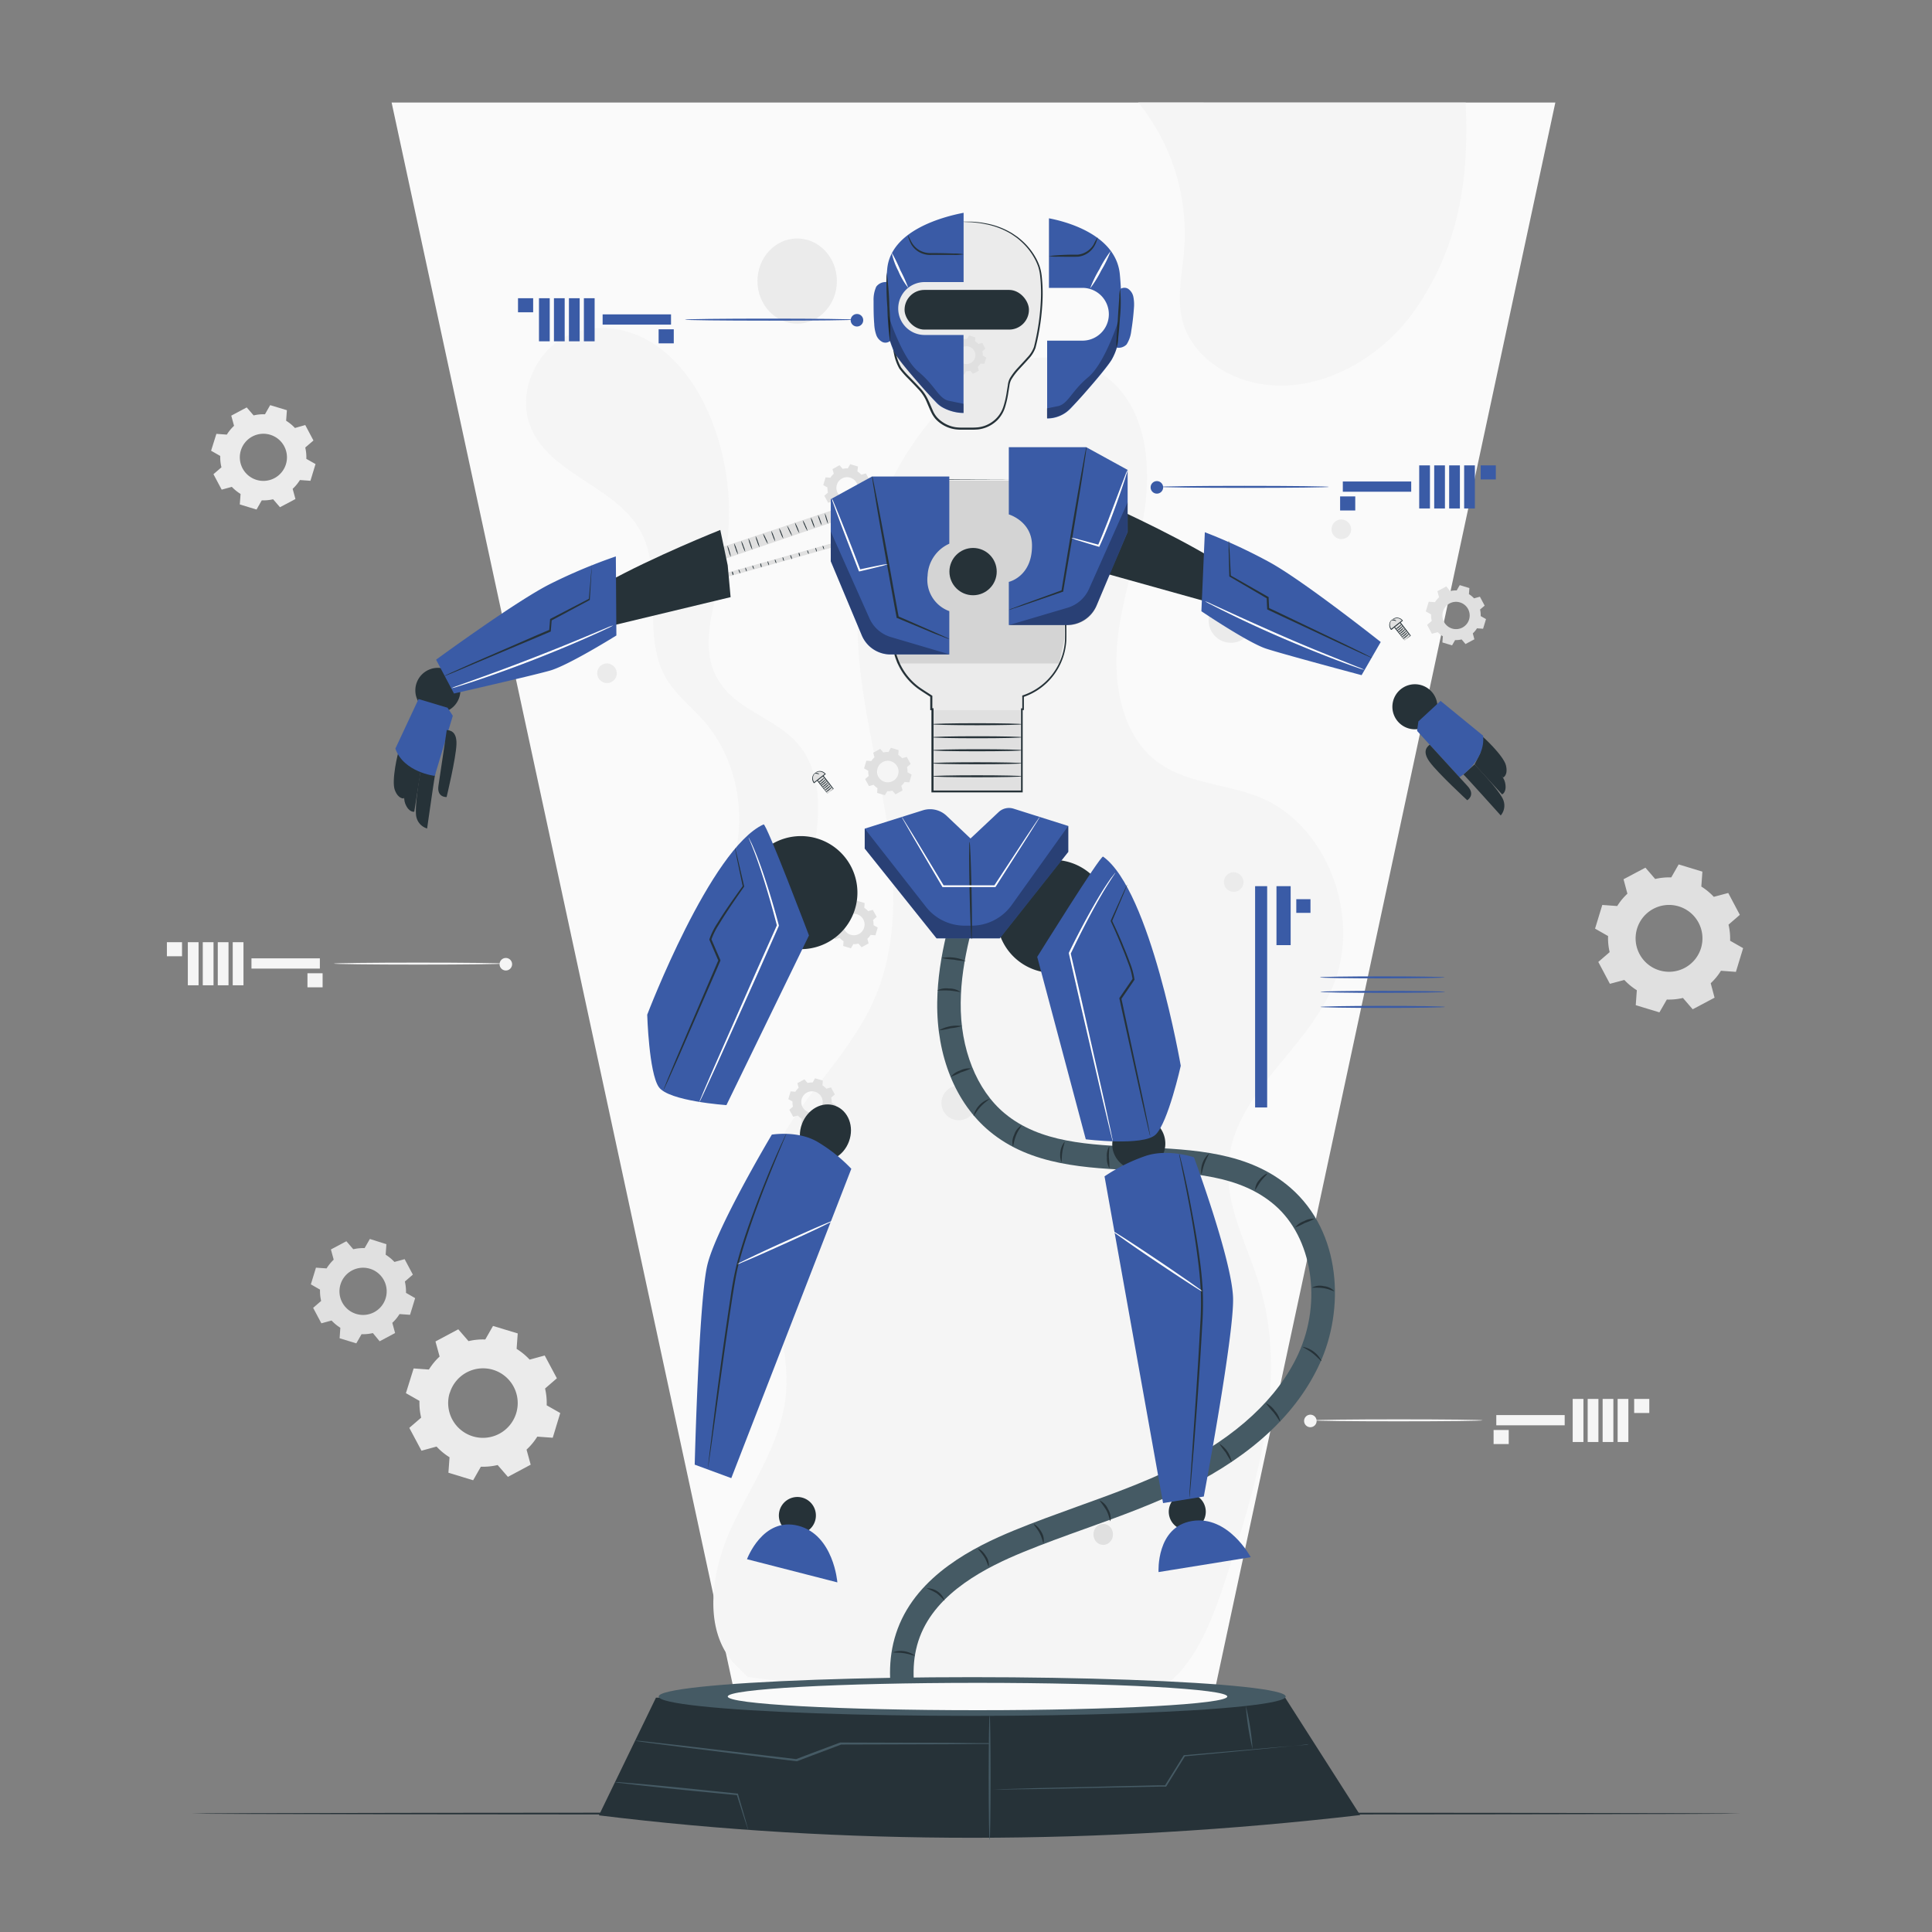 <svg xmlns="http://www.w3.org/2000/svg" viewBox="0 0 500 500"><rect x="0" y="0" width="500" height="500" fill="#808080" stroke="none"/><g id="freepik--background-complete--inject-26"><rect x="43.19" y="243.84" width="3.92" height="3.64" style="fill:#f5f5f5"></rect><rect x="79.57" y="251.88" width="3.92" height="3.64" style="fill:#f5f5f5"></rect><rect x="48.61" y="243.84" width="2.78" height="11.15" style="fill:#f5f5f5"></rect><rect x="52.48" y="243.84" width="2.78" height="11.15" style="fill:#f5f5f5"></rect><rect x="56.36" y="243.84" width="2.78" height="11.15" style="fill:#f5f5f5"></rect><rect x="60.23" y="243.84" width="2.78" height="11.15" style="fill:#f5f5f5"></rect><rect x="65.08" y="248.02" width="17.7" height="2.65" style="fill:#f5f5f5"></rect><path d="M130.07,249.38c0,.14-9.79.26-21.86.26s-21.85-.12-21.85-.26,9.78-.26,21.85-.26S130.07,249.24,130.07,249.38Z" style="fill:#f5f5f5"></path><path d="M132.53,249.54a1.62,1.62,0,1,1-1.62-1.62A1.62,1.62,0,0,1,132.53,249.54Z" style="fill:#f5f5f5"></path><rect x="422.92" y="362.05" width="3.92" height="3.64" transform="translate(849.76 727.73) rotate(180)" style="fill:#f5f5f5"></rect><rect x="386.53" y="370.08" width="3.92" height="3.64" transform="translate(776.99 743.8) rotate(180)" style="fill:#f5f5f5"></rect><rect x="418.64" y="362.05" width="2.78" height="11.15" transform="translate(840.06 735.24) rotate(180)" style="fill:#f5f5f5"></rect><rect x="414.77" y="362.05" width="2.78" height="11.15" transform="translate(832.31 735.24) rotate(180)" style="fill:#f5f5f5"></rect><rect x="410.89" y="362.05" width="2.78" height="11.15" transform="translate(824.56 735.24) rotate(180)" style="fill:#f5f5f5"></rect><rect x="407.02" y="362.05" width="2.78" height="11.15" transform="translate(816.81 735.24) rotate(180)" style="fill:#f5f5f5"></rect><rect x="387.25" y="366.23" width="17.7" height="2.65" transform="translate(792.19 735.1) rotate(180)" style="fill:#f5f5f5"></rect><path d="M340,367.58c0,.15,9.79.26,21.85.26s21.86-.11,21.86-.26-9.78-.26-21.86-.26S340,367.44,340,367.58Z" style="fill:#f5f5f5"></path><path d="M337.5,367.74a1.62,1.62,0,1,0,1.62-1.62A1.62,1.62,0,0,0,337.5,367.74Z" style="fill:#f5f5f5"></path><path d="M189.6,435.88,101.35,26.54H402.52l-87.8,409.34C314.71,438.24,213,445.31,189.6,435.88Z" style="fill:#fafafa"></path><path d="M189.8,430.3c-8-9.08-5.62-23.91-.45-35.08s12.73-21.59,14-34c1.75-16.94-8.74-33.35-6.8-50.27,2.36-20.54,21.58-33.71,29.76-52.46,6.67-15.32,5.45-33.2,2.53-49.82s-7.42-33.16-6.84-50.06a82.51,82.51,0,0,1,17.39-48c6.24-7.87,14.22-14.54,23.56-17.08s20.13-.34,26.73,7.18c7.23,8.24,8.17,20.84,6.42,32s-5.73,21.85-6.9,33.09,1.17,23.91,9.56,30.76c7.81,6.39,18.63,6.11,27.76,10,17,7.22,25.89,30.8,18.44,48.65-7,16.84-25.73,27.8-27.06,46.2-.8,11,5.09,21.12,8.2,31.65,7.22,24.5-.78,50.85-8.72,75.09-3.88,11.84-8.69,24.85-19.26,30.26-6.4,3.27-13.8,3.09-20.87,2.78q-42-1.87-83.75-7.17" style="fill:#f5f5f5"></path><path d="M178.2,272.53c-6.19-5.63-5.62-16.29-2.1-24.14S185.42,234,188.65,226c5.18-12.84,2.63-28.85-6.24-39.12-3.45-4-7.79-7.23-10.35-11.95-5.92-10.93-.35-25.83-6-36.92C159.56,125.3,141,122.81,136.81,109c-2.46-8.24,2.05-17.78,9.25-21.72S162.29,84.5,169.2,89s11.84,11.89,15,19.86a65.1,65.1,0,0,1,3,37.49c-2.12,9.71-6.36,20.39-1.7,29s15.6,10.31,21.51,17.8,5.26,18.31,3.4,27.79a138.16,138.16,0,0,1-15.17,41.23c-2,3.58-4.33,7.19-7.74,9.23s-8.2,2-10.77-1.14" style="fill:#f5f5f5"></path><path d="M280.66,65.78a2.54,2.54,0,1,1-2.54-2.71A2.63,2.63,0,0,1,280.66,65.78Z" style="fill:#ebebeb"></path><path d="M349.68,137.15a2.54,2.54,0,1,1-2.54-2.72A2.63,2.63,0,0,1,349.68,137.15Z" style="fill:#ebebeb"></path><path d="M159.63,174.41a2.54,2.54,0,1,1-2.54-2.72A2.64,2.64,0,0,1,159.63,174.41Z" style="fill:#ebebeb"></path><path d="M321.82,228.45a2.54,2.54,0,1,1-2.53-2.72A2.63,2.63,0,0,1,321.82,228.45Z" style="fill:#ebebeb"></path><ellipse cx="285.51" cy="397.1" rx="2.53" ry="2.72" style="fill:#e0e0e0"></ellipse><path d="M263.75,192.85a4.48,4.48,0,1,1-4.46-4.78A4.63,4.63,0,0,1,263.75,192.85Z" style="fill:#ebebeb"></path><path d="M252.6,285.75a4.48,4.48,0,1,1-4.47-4.79A4.63,4.63,0,0,1,252.6,285.75Z" style="fill:#ebebeb"></path><path d="M324.29,161a5.75,5.75,0,1,1-5.74-6.15A6,6,0,0,1,324.29,161Z" style="fill:#ebebeb"></path><ellipse cx="206.31" cy="72.74" rx="10.28" ry="11.02" style="fill:#ebebeb"></ellipse><path d="M294.58,26.54a53.7,53.7,0,0,1,11.88,37.92c-.48,6.28-2,12.73-.38,18.77,1.78,6.47,7.05,11.28,12.84,13.9,17,7.66,37.57-2.07,48.17-18.2s13.12-32.68,12.22-52.39Z" style="fill:#f5f5f5"></path><path d="M371.35,155.88a6.56,6.56,0,0,1,1.08-1.31L372,153l2.3-1.23,1,1.2a6.39,6.39,0,0,1,1.69-.17l.79-1.37,2.5.76-.12,1.57a6.61,6.61,0,0,1,1.32,1.09l1.52-.42,1.23,2.31-1.19,1a6.42,6.42,0,0,1,.16,1.7l1.38.78-.76,2.5-1.58-.11a6.23,6.23,0,0,1-1.08,1.31l.41,1.53-2.3,1.23-1-1.2a6.39,6.39,0,0,1-1.69.17l-.79,1.37-2.5-.76.12-1.58a6.56,6.56,0,0,1-1.32-1.08l-1.52.42-1.23-2.31,1.19-1a6.42,6.42,0,0,1-.16-1.7l-1.38-.78.77-2.5,1.57.11Zm2.1,2.37a3.53,3.53,0,1,0,4.4-2.34A3.51,3.51,0,0,0,373.45,158.25Z" style="fill:#e0e0e0"></path><path d="M111,354.44a16.43,16.43,0,0,1,2.77-3.37l-1.07-3.9,5.9-3.15,2.65,3.06a16.08,16.08,0,0,1,4.34-.42l2-3.51,6.4,1.94-.29,4a16.48,16.48,0,0,1,3.37,2.78l3.9-1.07,3.15,5.9-3.06,2.65a16.08,16.08,0,0,1,.42,4.34l3.51,2-1.94,6.4-4-.29a16.42,16.42,0,0,1-2.78,3.36l1.07,3.9-5.9,3.15-2.65-3.06a16.5,16.5,0,0,1-4.34.43l-2,3.51-6.4-1.95.29-4a16.37,16.37,0,0,1-3.36-2.77l-3.9,1.07-3.15-5.91,3.06-2.64a16.54,16.54,0,0,1-.43-4.34l-3.51-2,2-6.4,4,.29Zm5.37,6.07a9,9,0,1,0,11.26-6A9,9,0,0,0,116.4,360.51Z" style="fill:#ebebeb"></path><path d="M418.51,234.52a15.74,15.74,0,0,1,2.66-3.23l-1-3.74,5.66-3,2.53,2.93a16.06,16.06,0,0,1,4.16-.41l1.92-3.36,6.14,1.87-.28,3.86a16,16,0,0,1,3.23,2.66l3.74-1,3,5.66-2.93,2.54a15.6,15.6,0,0,1,.41,4.16l3.37,1.92-1.87,6.14-3.87-.29a15.38,15.38,0,0,1-2.65,3.23l1,3.74-5.66,3-2.53-2.93a15.67,15.67,0,0,1-4.17.41L429.46,262l-6.13-1.86.28-3.87a15.69,15.69,0,0,1-3.23-2.66l-3.74,1-3-5.66,2.94-2.54a15.56,15.56,0,0,1-.41-4.16l-3.37-1.92,1.87-6.13,3.86.28Zm5.16,5.81a8.65,8.65,0,1,0,10.79-5.76A8.65,8.65,0,0,0,423.67,240.33Z" style="fill:#e0e0e0"></path><path d="M84.49,328.31A11.43,11.43,0,0,1,86.36,326l-.72-2.64,4-2.13,1.79,2.07a11.48,11.48,0,0,1,2.93-.29l1.36-2.37L100,322l-.19,2.72a11.43,11.43,0,0,1,2.27,1.87l2.64-.72,2.13,4-2.07,1.79a11.48,11.48,0,0,1,.29,2.93l2.37,1.36-1.32,4.32-2.72-.19a11.15,11.15,0,0,1-1.87,2.27l.72,2.64-4,2.13L96.5,345a11.48,11.48,0,0,1-2.93.29l-1.36,2.37-4.32-1.32.19-2.72a11.15,11.15,0,0,1-2.27-1.87l-2.64.72-2.13-4,2.07-1.79a11.48,11.48,0,0,1-.29-2.93l-2.37-1.36,1.32-4.32,2.72.19Zm3.63,4.1a6.11,6.11,0,1,0,7.62-4.06A6.11,6.11,0,0,0,88.12,332.41Z" style="fill:#e0e0e0"></path><path d="M58.7,112.48a11.15,11.15,0,0,1,1.87-2.28l-.72-2.63,4-2.13,1.79,2.07a10.61,10.61,0,0,1,2.93-.29l1.35-2.37,4.33,1.31-.2,2.73a11.15,11.15,0,0,1,2.28,1.87L79,110l2.12,4L79,115.82a11,11,0,0,1,.28,2.93l2.38,1.35-1.32,4.33-2.72-.2a11.2,11.2,0,0,1-1.88,2.28l.72,2.64-4,2.12-1.78-2.06a11.08,11.08,0,0,1-2.94.28l-1.35,2.38-4.33-1.32.2-2.72A11.2,11.2,0,0,1,60,126l-2.63.72-2.13-4,2.07-1.78A10.68,10.68,0,0,1,57,118l-2.37-1.35L56,112.28l2.73.2Zm3.63,4.1a6.1,6.1,0,1,0,7.61-4.06A6.1,6.1,0,0,0,62.33,116.58Z" style="fill:#ebebeb"></path></g><g id="freepik--Floor--inject-26"><path d="M450.41,469.35c0,.15-89.74.26-200.4.26s-200.42-.11-200.42-.26,89.72-.26,200.42-.26S450.41,469.21,450.41,469.35Z" style="fill:#263238"></path></g><g id="freepik--Robot--inject-26"><path d="M238.51,462.62c-5.87-13.46-11.19-27.73-6.18-41.12,5.19-13.86,19.69-21.16,30.16-25.45,5.4-2.22,11-4.22,16.34-6.16,8.65-3.11,17.6-6.33,25.89-10.46,15.25-7.59,26.07-17.65,31.3-29.08,6.2-13.54,3.58-30.06-6.09-38.44-9.08-7.86-21.78-8.42-35.23-9-13.71-.61-27.89-1.23-38.59-10.12-8.8-7.31-13.74-19.48-13.56-33.39.15-12.08,3.8-23.51,7.33-34.57l5.75,1.84c-3.4,10.63-6.91,21.63-7,32.81-.15,11.9,4.1,22.62,11.39,28.67,9.13,7.59,21.69,8.14,35,8.73,13.88.61,28.24,1.24,38.91,10.48,13.38,11.59,14,31.67,7.63,45.51-5.89,12.88-17.37,23.64-34.11,32-8.6,4.29-17.71,7.57-26.53,10.74-5.32,1.91-10.81,3.89-16.1,6.06-9.41,3.86-22.43,10.34-26.79,22-4.22,11.28.68,24.27,6.06,36.6Z" style="fill:#455a64"></path><path d="M249.93,248.72a18.16,18.16,0,0,1-3.12-.37,17.61,17.61,0,0,1-3.12-.42,10.17,10.17,0,0,1,6.24.79Z" style="fill:#263238"></path><path d="M248.54,256.69c0,.14-1.32-.24-2.92-.34s-2.92.09-3-.06a5,5,0,0,1,3-.46A4.94,4.94,0,0,1,248.54,256.69Z" style="fill:#263238"></path><path d="M249,265.54a17.28,17.28,0,0,1-3,.57,16.79,16.79,0,0,1-3,.54,9.34,9.34,0,0,1,5.95-1.11Z" style="fill:#263238"></path><path d="M251.32,276.53a24.45,24.45,0,0,1-2.65,1,24.07,24.07,0,0,1-2.6,1.15,5,5,0,0,1,2.4-1.63A4.91,4.91,0,0,1,251.32,276.53Z" style="fill:#263238"></path><path d="M251.94,288.82a6.12,6.12,0,0,1,4.07-4.41c.07.13-1.12.81-2.23,2S252.08,288.88,251.94,288.82Z" style="fill:#263238"></path><path d="M262.14,296.67a4.3,4.3,0,0,1,.33-3,4.36,4.36,0,0,1,1.85-2.39c.11.11-.78,1.1-1.37,2.59S262.29,296.67,262.14,296.67Z" style="fill:#263238"></path><path d="M274.68,300.74a5.6,5.6,0,0,1,.82-5.24c.13.07-.34,1.17-.56,2.6S274.83,300.71,274.68,300.74Z" style="fill:#263238"></path><path d="M287.13,302.37a5,5,0,0,1-.67-2.84,4.88,4.88,0,0,1,.59-2.86c.14,0-.1,1.3-.07,2.85A28.54,28.54,0,0,1,287.13,302.37Z" style="fill:#263238"></path><path d="M300.11,302.92a5.26,5.26,0,0,1,.27-5.43c.14.06-.3,1.21-.37,2.7S300.26,302.87,300.11,302.92Z" style="fill:#263238"></path><path d="M312.83,298.57c.12.1-.6,1.15-1.12,2.6s-.66,2.72-.81,2.71a6.16,6.16,0,0,1,1.93-5.31Z" style="fill:#263238"></path><path d="M327.94,303.76c.09.13-.83.87-1.67,2s-1.3,2.22-1.45,2.17a4.07,4.07,0,0,1,1-2.48C326.76,304.24,327.87,303.64,327.94,303.76Z" style="fill:#263238"></path><path d="M340.22,315.42a17.23,17.23,0,0,1-2.54,1.09,17.64,17.64,0,0,1-2.51,1.16,5,5,0,0,1,2.3-1.63A4.91,4.91,0,0,1,340.22,315.42Z" style="fill:#263238"></path><path d="M345.3,334.13c-.08.13-1.23-.52-2.8-.76s-2.87,0-2.9-.15a4.18,4.18,0,0,1,3-.36A4.23,4.23,0,0,1,345.3,334.13Z" style="fill:#263238"></path><path d="M342,352.24c-.12.09-1-1-2.28-2s-2.58-1.53-2.53-1.67a6.75,6.75,0,0,1,4.81,3.65Z" style="fill:#263238"></path><path d="M331.32,367.88c-.14.06-.76-1.14-1.79-2.43a25,25,0,0,1-1.94-2.32,5.6,5.6,0,0,1,2.35,2A5.51,5.51,0,0,1,331.32,367.88Z" style="fill:#263238"></path><path d="M318.75,378.39a25.72,25.72,0,0,1-1.51-2.44,25.9,25.9,0,0,1-1.69-2.32,6.87,6.87,0,0,1,3.2,4.76Z" style="fill:#263238"></path><path d="M303,387.19c-.16,0-.43-1.28-1.19-2.71s-1.66-2.39-1.56-2.5a4.69,4.69,0,0,1,2,2.26A4.77,4.77,0,0,1,303,387.19Z" style="fill:#263238"></path><path d="M287.37,393.68c-.16,0-.27-1.4-1.08-2.89a28.06,28.06,0,0,0-1.79-2.52,4.35,4.35,0,0,1,2.25,2.27A4.41,4.41,0,0,1,287.37,393.68Z" style="fill:#263238"></path><path d="M270.06,399.36c-.16,0-.3-1.23-1-2.57s-1.6-2.2-1.5-2.31,1.22.61,2,2.07A3.94,3.94,0,0,1,270.06,399.36Z" style="fill:#263238"></path><path d="M255.87,405.4c-.15,0-.37-1.17-1.13-2.41s-1.67-2-1.57-2.15,1.22.52,2,1.88A3.67,3.67,0,0,1,255.87,405.4Z" style="fill:#263238"></path><path d="M244.49,414.32a17.42,17.42,0,0,0-2.09-2,18.22,18.22,0,0,0-2.62-1.26,4.66,4.66,0,0,1,4.71,3.28Z" style="fill:#263238"></path><path d="M236.73,428.46c-.07.14-1.24-.38-2.77-.61s-2.8-.1-2.83-.25a6.09,6.09,0,0,1,5.6.86Z" style="fill:#263238"></path><path d="M155,469.81l14.76-30.45H332.6L352,469.74c-67.27,7.79-133.79,7.86-197,.07" style="fill:#263238"></path><ellipse cx="251.6" cy="439.06" rx="81.14" ry="5.01" style="fill:#455a64"></ellipse><ellipse cx="252.98" cy="439.06" rx="64.64" ry="3.54" style="fill:#fafafa"></ellipse><path d="M256.12,476.19c-.14,0-.25-7.23-.25-16.14s.11-16.14.25-16.14.24,7.22.24,16.14S256.25,476.19,256.12,476.19Z" style="fill:#455a64"></path><path d="M338.89,451.34a2.82,2.82,0,0,1-.62.1l-1.81.21-6.75.69-23.18,2.21.18-.11c-1.55,2.5-3.18,5.12-4.85,7.83l-.07.11h-.13l-1.91,0L268.9,463l-9.35.12h-3.21c-.15,0-.22,0-.22,0s.07,0,.22,0l.66,0,2.54-.1,9.35-.27,30.85-.71,1.91,0-.21.12,4.87-7.82.06-.1h.12l23.19-2,6.77-.55,1.81-.13A3.74,3.74,0,0,1,338.89,451.34Z" style="fill:#455a64"></path><path d="M324.17,452.69a66.22,66.22,0,0,1-1.74-11.19,66.22,66.22,0,0,1,1.74,11.19Z" style="fill:#455a64"></path><path d="M193.61,473.42a3,3,0,0,1-.26-.63c-.16-.48-.36-1.08-.61-1.81-.52-1.66-1.23-3.88-2.08-6.54l.18.15-11.17-1.08c-5.68-.57-10.81-1.11-14.53-1.53l-4.4-.52a8.9,8.9,0,0,1-1.61-.26,10.47,10.47,0,0,1,1.63.07l4.41.36c3.73.33,8.87.82,14.55,1.39l11.16,1.16H191l0,.13c.77,2.68,1.43,4.92,1.91,6.59.2.74.37,1.35.5,1.84A2.92,2.92,0,0,1,193.61,473.42Z" style="fill:#455a64"></path><path d="M256.12,451.34a.52.52,0,0,1-.19,0l-.57,0-2.18,0-8.11.07-27.45.08h.08l-7.45,2.8-4,1.52-.06,0h-.06l-29.72-3.67-8.87-1.15-2.39-.34-.62-.1a.53.53,0,0,1-.21-.05h.21l.63,0,2.4.25,8.88,1,29.75,3.52H206l4-1.52,7.45-2.79.05,0h0l27.45.08,8.11.08,2.18,0,.57,0Z" style="fill:#455a64"></path><polyline points="240.99 183.06 240.99 205.06 264.14 205.06 264.14 183.06 240.99 183.06" style="fill:#e0e0e0"></polyline><path d="M264.53,187.43c0,.14-5.22.26-11.67.26s-11.67-.12-11.67-.26,5.22-.26,11.67-.26S264.53,187.29,264.53,187.43Z" style="fill:#263238"></path><path d="M264.53,190.8c0,.14-5.22.26-11.67.26s-11.67-.12-11.67-.26,5.22-.26,11.67-.26S264.53,190.65,264.53,190.8Z" style="fill:#263238"></path><path d="M264.53,194.17c0,.14-5.22.26-11.67.26s-11.67-.12-11.67-.26,5.22-.27,11.67-.27S264.53,194,264.53,194.17Z" style="fill:#263238"></path><path d="M264.53,197.53c0,.15-5.22.26-11.67.26s-11.67-.11-11.67-.26,5.22-.26,11.67-.26S264.53,197.39,264.53,197.53Z" style="fill:#263238"></path><path d="M264.53,200.9c0,.14-5.22.26-11.67.26s-11.67-.12-11.67-.26,5.22-.26,11.67-.26S264.53,200.76,264.53,200.9Z" style="fill:#263238"></path><path d="M312,390.5a4.79,4.79,0,1,1-5.49-4A4.79,4.79,0,0,1,312,390.5Z" style="fill:#263238"></path><path d="M299.83,406.85,323.69,403s-5.79-10.88-15.16-9.37S299.83,406.85,299.83,406.85Z" style="fill:#3A5BA6"></path><path d="M211,393.41a4.79,4.79,0,1,1-3.44-5.84A4.79,4.79,0,0,1,211,393.41Z" style="fill:#263238"></path><path d="M193.32,403.52l23.39,6s-.94-12.29-10.13-14.66S193.32,403.52,193.32,403.52Z" style="fill:#3A5BA6"></path><path d="M285.05,129.9s17,7.49,29.32,14.94l-2.51,10.76-30.12-8.41,1.05-8.19Z" style="fill:#263238"></path><path d="M311.81,137.74l-.89,20.45s12.09,8.17,16.81,9.7,24.65,6.84,24.65,6.84l4.95-8.58s-20-15.85-28.77-20.65A140.74,140.74,0,0,0,311.81,137.74Z" style="fill:#3A5BA6"></path><path d="M318,139.9a2.52,2.52,0,0,1,.08.64q0,.72.12,1.83c.09,1.67.2,3.94.34,6.69l-.09-.16,9.76,5.57.12.07v.14c0,.9.09,1.87.13,2.85l-.15-.23,2.92,1.38,16.9,8.09,5.09,2.5,1.38.71a1.93,1.93,0,0,1,.46.28,2.62,2.62,0,0,1-.51-.19l-1.41-.61L348,167.1l-17-7.95-2.92-1.38-.14-.07v-.15c-.05-1-.09-2-.12-2.85l.12.21-9.7-5.67-.1-.05v-.11c-.07-2.76-.12-5-.17-6.7,0-.74,0-1.35,0-1.83A2.76,2.76,0,0,1,318,139.9Z" style="fill:#263238"></path><path d="M311.86,155.6a10.25,10.25,0,0,1,1.63.68l4.37,2c3.68,1.71,8.79,4,14.48,6.49s10.89,4.57,14.66,6.08l4.47,1.79a10.94,10.94,0,0,1,1.62.72,12,12,0,0,1-1.69-.53c-1.08-.36-2.62-.92-4.53-1.63-3.81-1.43-9-3.5-14.73-5.95s-10.79-4.84-14.44-6.64c-1.83-.89-3.3-1.63-4.3-2.16A11.21,11.21,0,0,1,311.86,155.6Z" style="fill:#fff"></path><path d="M288,297.59a6.89,6.89,0,1,0,5.6-8.42A7.15,7.15,0,0,0,288,297.59Z" style="fill:#263238"></path><path d="M285.85,304.44,301,389l10.54-1.7s7.81-41.51,7.58-51.29S309,299.52,309,299.52s-6.55-2.3-12.43-.4A45.77,45.77,0,0,0,285.85,304.44Z" style="fill:#3A5BA6"></path><path d="M305.19,298.63s0,.07.08.22l.18.66c.15.62.36,1.47.63,2.54.52,2.22,1.25,5.43,2,9.42s1.66,8.76,2.37,14.1c.36,2.66.66,5.48.82,8.41a83.8,83.8,0,0,1-.14,9.07c-.67,12.4-1.54,23.6-2.17,31.71-.34,4-.61,7.29-.81,9.6-.1,1.1-.19,2-.25,2.61,0,.27-.06.49-.08.67a.77.77,0,0,1,0,.23.82.82,0,0,1,0-.23c0-.19,0-.41,0-.68,0-.64.09-1.52.15-2.62.15-2.31.37-5.58.64-9.6.54-8.12,1.35-19.33,2-31.71a85.86,85.86,0,0,0,.15-9c-.15-2.91-.44-5.71-.79-8.37-.68-5.33-1.5-10.1-2.25-14.09s-1.42-7.22-1.88-9.44c-.23-1.08-.4-1.94-.53-2.57l-.14-.67A.8.8,0,0,1,305.19,298.63Z" style="fill:#263238"></path><path d="M288.05,318.68a4.51,4.51,0,0,1,1,.52c.6.37,1.46.91,2.52,1.6,2.11,1.36,5,3.28,8.19,5.42s6,4.1,8.11,5.54c1,.73,1.86,1.32,2.42,1.74a4,4,0,0,1,.85.69,4.93,4.93,0,0,1-1-.52c-.6-.37-1.46-.91-2.51-1.6-2.12-1.36-5-3.28-8.2-5.42s-6.05-4.11-8.11-5.55c-1-.72-1.86-1.31-2.43-1.73A4.94,4.94,0,0,1,288.05,318.68Z" style="fill:#fff"></path><path d="M270.76,251.68A14.63,14.63,0,1,1,283.11,227l2.76,17.11Z" style="fill:#263238"></path><path d="M285.48,221.69c-.63-.45-17.05,25.95-17.05,25.95L281,294.85s14.86,1.85,18.07-1.21,6.51-17.82,6.51-17.82S297.76,230.46,285.48,221.69Z" style="fill:#3A5BA6"></path><path d="M297.67,294a3.18,3.18,0,0,1-.2-.67c-.12-.5-.28-1.14-.48-2l-1.64-7.18c-1.35-6.13-3.19-14.5-5.23-23.75l-.43-2,0-.11.06-.09,3.36-4.89,0,.14a18.44,18.44,0,0,0-1.17-4.29c-.5-1.37-1-2.69-1.54-3.95-1-2.51-2-4.8-2.94-6.8l0-.07,0-.08,3.07-6.83c.35-.76.64-1.37.85-1.84a2.86,2.86,0,0,1,.34-.63,4.67,4.67,0,0,1-.24.67c-.19.48-.45,1.11-.77,1.89l-2.91,6.89v-.15c.94,2,2,4.26,3,6.78.53,1.25,1.06,2.57,1.58,4a19,19,0,0,1,1.22,4.46v.07l-.06.08c-1.07,1.58-2.19,3.22-3.34,4.89l0-.2c.14.66.29,1.31.43,2l5.08,23.78c.62,3,1.12,5.45,1.48,7.22.16.81.28,1.47.38,2A5,5,0,0,1,297.67,294Z" style="fill:#263238"></path><path d="M288,295.37a3.75,3.75,0,0,1-.22-.72c-.13-.53-.31-1.22-.52-2.09l-1.85-7.71c-1.53-6.57-3.61-15.55-5.91-25.47l-2.88-12.64,0-.09,0-.07c3.08-6.33,6-11.6,8.21-15.23,1.11-1.82,2.07-3.21,2.73-4.15l.8-1a2.05,2.05,0,0,1,.3-.35,2.14,2.14,0,0,1-.23.39l-.74,1.1c-.62,1-1.54,2.38-2.6,4.22-2.15,3.66-5,9-8,15.28l0-.16c.9,3.9,1.88,8.17,2.91,12.63,2.24,9.94,4.27,18.93,5.76,25.51l1.68,7.74c.18.88.33,1.58.44,2.12A3.71,3.71,0,0,1,288,295.37Z" style="fill:#fff"></path><path d="M112.66,200.2c-.19.57-2.12,14.21-2.12,14.21a4,4,0,0,1-2.72-2.73c-.77-2.33,1-12,1-12Z" style="fill:#263238"></path><path d="M107.21,210.08s-1.42.29-2.36-2.17.87-10,1-9.94,3,1.69,3,1.69Z" style="fill:#263238"></path><path d="M104.54,206.62s-1.42.3-2.36-2.16.87-10,1-9.94,3,1.69,3,1.69Z" style="fill:#263238"></path><path d="M119.15,178.67a5.83,5.83,0,1,1-5.82-5.83A5.83,5.83,0,0,1,119.15,178.67Z" style="fill:#263238"></path><polygon points="185.91 141.91 218.02 131.17 219.07 133.91 186.62 144.98 185.91 141.91" style="fill:#e0e0e0"></polygon><path d="M189.14,144.12a5.56,5.56,0,0,1-.55-1.45,6,6,0,0,1-.35-1.52,5.74,5.74,0,0,1,.55,1.46A6.09,6.09,0,0,1,189.14,144.12Z" style="fill:#263238"></path><path d="M191,143.5a5.68,5.68,0,0,1-.62-1.43,6.46,6.46,0,0,1-.42-1.5,5.68,5.68,0,0,1,.62,1.43A6.46,6.46,0,0,1,191,143.5Z" style="fill:#263238"></path><path d="M192.87,142.83a5.61,5.61,0,0,1-.61-1.38,5.2,5.2,0,0,1-.42-1.46,6,6,0,0,1,.61,1.39A4.92,4.92,0,0,1,192.87,142.83Z" style="fill:#263238"></path><path d="M194.7,142.29a6.29,6.29,0,0,1-.6-1.45,5.76,5.76,0,0,1-.41-1.52,6.55,6.55,0,0,1,.6,1.45A6.27,6.27,0,0,1,194.7,142.29Z" style="fill:#263238"></path><path d="M196.57,141.66a5.87,5.87,0,0,1-.62-1.44,6.6,6.6,0,0,1-.42-1.51,5.65,5.65,0,0,1,.62,1.44A6.46,6.46,0,0,1,196.57,141.66Z" style="fill:#263238"></path><path d="M198.73,140.79a5.92,5.92,0,0,1-.72-1.33,5.5,5.5,0,0,1-.54-1.41,5.32,5.32,0,0,1,.73,1.33A4.87,4.87,0,0,1,198.73,140.79Z" style="fill:#263238"></path><path d="M200.62,140.11a5.36,5.36,0,0,1-.6-1.32,4.62,4.62,0,0,1-.41-1.4,5.59,5.59,0,0,1,.6,1.32A5.33,5.33,0,0,1,200.62,140.11Z" style="fill:#263238"></path><path d="M202.72,139.4a5,5,0,0,1-.64-1.31,5.7,5.7,0,0,1-.44-1.39,4.85,4.85,0,0,1,.64,1.31A5.7,5.7,0,0,1,202.72,139.4Z" style="fill:#263238"></path><path d="M205,138.73a11.3,11.3,0,0,1-1.32-2.74,5.75,5.75,0,0,1,.75,1.33A5.56,5.56,0,0,1,205,138.73Z" style="fill:#263238"></path><path d="M206.89,138a5.17,5.17,0,0,1-.69-1.35,5.32,5.32,0,0,1-.48-1.44,10.95,10.95,0,0,1,1.17,2.79Z" style="fill:#263238"></path><path d="M209,137.45a6.25,6.25,0,0,1-.72-1.37,5.33,5.33,0,0,1-.53-1.45,6.25,6.25,0,0,1,.72,1.37A6,6,0,0,1,209,137.45Z" style="fill:#263238"></path><path d="M210.83,136.64a5.59,5.59,0,0,1-.6-1.32,5.53,5.53,0,0,1-.4-1.4,5,5,0,0,1,.6,1.32A4.69,4.69,0,0,1,210.83,136.64Z" style="fill:#263238"></path><path d="M212.66,135.94a4.46,4.46,0,0,1-.58-1.3,5,5,0,0,1-.39-1.37,4.63,4.63,0,0,1,.58,1.3A5.11,5.11,0,0,1,212.66,135.94Z" style="fill:#263238"></path><path d="M214.28,135.59a10.39,10.39,0,0,1-.83-2.77,5.17,5.17,0,0,1,.52,1.36A4.81,4.81,0,0,1,214.28,135.59Z" style="fill:#263238"></path><polygon points="187.71 149.45 215.85 141.55 215.85 140.44 187.19 148.48 187.71 149.45" style="fill:#e0e0e0"></polygon><path d="M189.75,148.86c-.05,0-.16-.18-.24-.44s-.1-.47,0-.49.17.18.25.43S189.81,148.84,189.75,148.86Z" style="fill:#263238"></path><path d="M191.56,148.37c-.06,0-.19-.19-.3-.46s-.16-.52-.11-.54.19.18.3.46S191.61,148.35,191.56,148.37Z" style="fill:#263238"></path><path d="M193.24,147.88c-.06,0-.18-.18-.27-.45s-.12-.51-.07-.52.17.18.27.45S193.29,147.86,193.24,147.88Z" style="fill:#263238"></path><path d="M195.09,147.28c-.05,0-.17-.17-.27-.43s-.12-.48-.06-.5.17.17.26.43S195.14,147.26,195.09,147.28Z" style="fill:#263238"></path><path d="M196.82,145.76c.05,0,.16.22.23.5s.08.53,0,.55-.15-.2-.23-.5S196.76,145.77,196.82,145.76Z" style="fill:#263238"></path><path d="M199,146.32s-.17-.21-.26-.5-.12-.54-.07-.56.18.21.27.5S199.07,146.3,199,146.32Z" style="fill:#263238"></path><path d="M200.89,145.75c-.06,0-.18-.18-.27-.44s-.13-.5-.07-.52.17.18.27.45S200.94,145.74,200.89,145.75Z" style="fill:#263238"></path><path d="M202.85,145.19s-.16-.19-.24-.47-.1-.5-.05-.52.17.19.25.47S202.91,145.17,202.85,145.19Z" style="fill:#263238"></path><path d="M205,144.54a.11.11,0,0,1,0,.05l0,.15-.13-.14a1.17,1.17,0,0,1-.23-.43c-.1-.28-.14-.52-.09-.54s.18.19.28.46a1.28,1.28,0,0,1,.11.49h-.08S205,144.54,205,144.54Z" style="fill:#263238"></path><path d="M207,144c-.06,0-.17-.18-.25-.44s-.1-.49,0-.5.17.18.25.44S207,144,207,144Z" style="fill:#263238"></path><path d="M209.28,143.35c-.05,0-.17-.17-.27-.44s-.12-.49-.07-.5.18.17.27.43S209.33,143.33,209.28,143.35Z" style="fill:#263238"></path><path d="M211.37,142.76c-.06,0-.17-.19-.26-.46s-.12-.52-.07-.53.18.19.27.46S211.42,142.74,211.37,142.76Z" style="fill:#263238"></path><path d="M213.25,142.15c-.06,0-.17-.17-.26-.42s-.11-.46-.05-.48.17.17.25.42S213.3,142.13,213.25,142.15Z" style="fill:#263238"></path><path d="M231.47,127.2a7.07,7.07,0,0,0,0-2.81h44l0,40.69a16.17,16.17,0,0,1-11.05,15.34h0v3.35H240.68v-3.35l-2.53-1.65a16.15,16.15,0,0,1-7.35-13.84Z" style="fill:#ebebeb"></path><path d="M275.82,124.15a1.1,1.1,0,0,1,0,.27c0,.2,0,.47,0,.83q0,1.13,0,3.24c0,2.87,0,7,.07,12.36s0,11.84.07,19.27c0,1.86.06,3.77,0,5.76a16.4,16.4,0,0,1-11.14,14.52l.16-.22v3.58h-.55l.24-.23c0,6.65,0,13.82,0,21.29v.25H241.06V183.53l.26.26h-.57v-3.61l.12.22c-1.12-.75-2.25-1.43-3.35-2.22a16.43,16.43,0,0,1-6.29-9.81,17.16,17.16,0,0,1-.35-3.84c0-1.26.05-2.51.07-3.75.05-2.47.09-4.91.14-7.31.18-9.59.35-18.5.51-26.51v-.06a6.68,6.68,0,0,0,0-2.71l0-.24h.23l32.22.11,8.78,0,2.28,0,.76,0s-.28,0-.8,0l-2.32,0-8.83,0-32.09.1.2-.24a7,7,0,0,1,0,2.92V127c-.13,8-.28,16.92-.44,26.51,0,2.39-.09,4.83-.13,7.31s-.28,5,.29,7.48a16,16,0,0,0,6.09,9.5c1.06.75,2.22,1.46,3.33,2.19l.12.08v3.49l-.26-.26h.57v21.55l-.26-.26h23.15l-.25.25c0-7.47,0-14.64,0-21.29v-.23h.55l-.23.23V180l.16-.05a16,16,0,0,0,9.39-8.34,15.6,15.6,0,0,0,1.49-5.77c.09-2,0-3.87,0-5.71,0-7.4,0-13.85.06-19.18s.05-9.51.06-12.39c0-1.42,0-2.52,0-3.28,0-.37,0-.65,0-.85S275.82,124.16,275.82,124.15Z" style="fill:#263238"></path><polygon points="232.16 171.7 249.38 171.7 274.09 171.7 275.51 165.08 275.51 124.39 231.45 124.39 232.16 171.7" style="opacity:0.1"></polygon><path d="M186.41,137.15S169.13,144,156.56,151l2.12,10.84,30.4-7.3-.75-8.23Z" style="fill:#263238"></path><path d="M159.38,144l.14,20.46s-12.38,7.72-17.15,9.08-24.88,5.94-24.88,5.94l-4.63-8.75s20.6-15.11,29.5-19.59A138.24,138.24,0,0,1,159.38,144Z" style="fill:#3A5BA6"></path><path d="M153.13,146a2.24,2.24,0,0,1,0,.64c0,.49,0,1.09-.08,1.84-.1,1.66-.24,3.93-.41,6.68v.11l-.09.05-9.91,5.31.14-.2c-.07.9-.15,1.86-.23,2.84v.16l-.14.06-3,1.27L122.19,172,117,174.2l-1.44.57a1.93,1.93,0,0,1-.52.16,3.71,3.71,0,0,1,.48-.26l1.4-.65,5.18-2.32,17.18-7.47,3-1.27-.15.22c.08-1,.16-1.94.23-2.84v-.14l.13-.07,10-5.2-.1.16c.24-2.76.44-5,.58-6.68l.19-1.82A4.22,4.22,0,0,1,153.13,146Z" style="fill:#263238"></path><path d="M115.82,183.16l1.37,2.08-4.68,15.56s-8.05-.93-10.19-7.06l6-12.83Z" style="fill:#3A5BA6"></path><path d="M115.62,188.93c.63.1,2.64.1,2.51,3.71s-2.55,13.64-2.55,13.64-2.57.16-2.11-2.94Z" style="fill:#263238"></path><circle cx="251.83" cy="147.93" r="6.12" style="fill:#263238"></circle><path d="M214.93,123.6a5.3,5.3,0,0,1,.85-1l-.33-1.2,1.82-1,.81.94a4.93,4.93,0,0,1,1.33-.13l.62-1.08,2,.6L221.9,122a5.08,5.08,0,0,1,1,.85l1.2-.33,1,1.82-.94.81a4.93,4.93,0,0,1,.13,1.33l1.08.62-.6,2-1.23-.09a5.07,5.07,0,0,1-.86,1l.33,1.19-1.81,1-.81-.94a5,5,0,0,1-1.34.13l-.61,1.08-2-.6.09-1.24a4.67,4.67,0,0,1-1-.85l-1.2.33-1-1.81.94-.81a5.44,5.44,0,0,1-.13-1.34l-1.08-.61.6-2,1.24.09Zm1.65,1.86a2.77,2.77,0,1,0,3.46-1.84A2.76,2.76,0,0,0,216.58,125.46Z" style="fill:#e0e0e0"></path><path d="M225.46,197a5.3,5.3,0,0,1,.85-1l-.32-1.2,1.81-1,.81.94a5,5,0,0,1,1.34-.13l.61-1.08,2,.6-.09,1.24a5.3,5.3,0,0,1,1,.85l1.2-.33,1,1.82-.94.81a5.36,5.36,0,0,1,.13,1.33l1.08.62-.6,2-1.24-.09a5.36,5.36,0,0,1-.85,1l.33,1.19-1.82,1-.81-.94a4.93,4.93,0,0,1-1.33.13L229,205.8l-2-.6.09-1.24a4.5,4.5,0,0,1-1-.85l-1.2.33-1-1.81.94-.81a4.63,4.63,0,0,1-.13-1.34l-1.08-.61.59-2,1.24.09Zm1.65,1.86a2.78,2.78,0,1,0,3.46-1.84A2.77,2.77,0,0,0,227.11,198.85Z" style="fill:#e0e0e0"></path><path d="M216.67,236.58a5.3,5.3,0,0,1,.85-1l-.33-1.2,1.82-1,.81.94a4.93,4.93,0,0,1,1.33-.13l.62-1.08,2,.6-.09,1.24a4.77,4.77,0,0,1,1,.85l1.2-.33,1,1.81-.94.82a4.93,4.93,0,0,1,.14,1.33l1.07.62-.59,2-1.24-.09a5.36,5.36,0,0,1-.85,1l.32,1.19-1.81,1-.81-.94a4.93,4.93,0,0,1-1.33.13l-.62,1.08-2-.6.09-1.24a4.67,4.67,0,0,1-1-.85l-1.2.33-1-1.81.94-.81a5.44,5.44,0,0,1-.13-1.34l-1.07-.61.59-2,1.24.09Zm1.65,1.86a2.78,2.78,0,1,0,3.46-1.84A2.77,2.77,0,0,0,218.32,238.44Z" style="fill:#e0e0e0"></path><path d="M205.84,282.53a5.3,5.3,0,0,1,.85-1l-.33-1.2,1.82-1,.81.94a5.36,5.36,0,0,1,1.33-.13l.62-1.08,2,.6-.09,1.24a5.08,5.08,0,0,1,1,.85l1.2-.33,1,1.82-.94.81a4.93,4.93,0,0,1,.13,1.33l1.08.62-.6,2-1.23-.09a4.81,4.81,0,0,1-.86,1l.33,1.2-1.81,1-.81-.94a4.63,4.63,0,0,1-1.34.13l-.61,1.08-2-.59.09-1.24a5.3,5.3,0,0,1-1-.85l-1.2.32-1-1.81.94-.81a5.4,5.4,0,0,1-.13-1.34l-1.08-.61.6-2,1.24.09Zm1.65,1.87a2.77,2.77,0,1,0,3.46-1.85A2.77,2.77,0,0,0,207.49,284.4Z" style="fill:#e0e0e0"></path><path d="M225.67,123.32,215,129.18v16.06L223,164.38a8.07,8.07,0,0,0,7.45,5h15.23V158.16a8.61,8.61,0,0,1-5.62-9.19,9.49,9.49,0,0,1,5.62-8.26V123.32Z" style="fill:#3A5BA6"></path><path d="M245.71,165.41a6,6,0,0,1-1-.35L241.91,164l-9.76-4.07-.11,0,0-.13c-.61-3.3-1.29-7-2-11-1.27-7-2.39-13.36-3.18-18-.37-2.24-.67-4.09-.9-5.45l-.22-1.49a2,2,0,0,1,0-.52,1.72,1.72,0,0,1,.15.5c.08.4.19.88.31,1.47.27,1.36.63,3.19,1.07,5.43.87,4.58,2.05,10.92,3.32,17.93.7,3.94,1.37,7.68,2,11l-.14-.18,9.68,4.24,2.73,1.23A7.14,7.14,0,0,1,245.71,165.41Z" style="fill:#263238"></path><path d="M229.77,146a13,13,0,0,1-2,.59c-1.28.33-3.1.77-5.28,1.28l-.19,0-.08-.19L220,141.9c-1.37-3.53-2.58-6.75-3.43-9.08-.43-1.17-.76-2.11-1-2.77a4.82,4.82,0,0,1-.3-1.05,4.15,4.15,0,0,1,.49,1c.28.64.66,1.57,1.13,2.72.94,2.3,2.21,5.49,3.58,9,.8,2.09,1.55,4.07,2.22,5.81l-.27-.14c2.18-.47,4-.85,5.32-1.1A11.3,11.3,0,0,1,229.77,146Z" style="fill:#fff"></path><path d="M215,137.56,225,160a8.81,8.81,0,0,0,5.55,4.87l15.19,4.48H230.48a8.07,8.07,0,0,1-7.45-5L215,145.24Z" style="opacity:0.3"></path><path d="M281.14,115.74l10.69,5.87v16.06l-8,18.94a8.41,8.41,0,0,1-7.75,5.15h-15V150.59s6-1.33,6-9.34c.05-6.35-6-8.12-6-8.12V115.74Z" style="fill:#3A5BA6"></path><path d="M261.11,157.84a4.6,4.6,0,0,1,1-.43l2.8-1.06,9.94-3.61-.15.18c.56-3.4,1.2-7.29,1.88-11.39,1.19-7.14,2.3-13.59,3.13-18.25.42-2.28.76-4.15,1-5.52.12-.61.22-1.1.3-1.5a3.57,3.57,0,0,1,.14-.52,1.85,1.85,0,0,1,0,.54c-.06.4-.13.9-.21,1.51-.21,1.38-.49,3.26-.84,5.55-.74,4.68-1.79,11.14-3,18.27-.7,4.11-1.36,8-1.93,11.39l0,.14-.13,0-10,3.44-2.84.93A6.49,6.49,0,0,1,261.11,157.84Z" style="fill:#263238"></path><path d="M277.21,139.18a11.63,11.63,0,0,1,2,.44c1.26.32,3.06.8,5.21,1.39l-.27.13c.8-1.81,1.66-4,2.55-6.26,1.37-3.61,2.6-6.88,3.56-9.4l1.09-2.85a5.29,5.29,0,0,1,.46-1,4.68,4.68,0,0,1-.27,1.09c-.21.69-.53,1.68-.94,2.9-.82,2.44-2,5.8-3.41,9.47-.89,2.3-1.78,4.45-2.63,6.26l-.08.18-.19-.06c-2.13-.63-3.91-1.18-5.16-1.57A11.64,11.64,0,0,1,277.21,139.18Z" style="fill:#fff"></path><path d="M291.83,130l-10,22.43a8.82,8.82,0,0,1-5.56,4.86l-15.18,4.49h15.23a8.08,8.08,0,0,0,7.45-4.95l8-19.14Z" style="opacity:0.3"></path><path d="M249.13,57.36s-16.82,1-18,14.18C230,84.12,231,91.81,232.92,95.18c.67,1.17,4.15,4.34,5.8,6.39s2.08,5.08,3.64,6.73a8.43,8.43,0,0,0,6.12,2.64h3.58a8.37,8.37,0,0,0,6.22-2.75c1.81-2,2.22-5,2.82-8.9.44-2.86,6-6.71,6.7-9.36,2.41-9.61,2-17.43,1.27-20.32S263.78,57.12,249.13,57.36Z" style="fill:#ebebeb"></path><path d="M249.13,57.36a1.59,1.59,0,0,1,.38,0h1.14a12.43,12.43,0,0,1,1.84.08,19.15,19.15,0,0,1,2.5.34,19.9,19.9,0,0,1,6.49,2.32c.6.33,1.16.75,1.77,1.15a20.16,20.16,0,0,1,1.7,1.45,16.81,16.81,0,0,1,3,3.82,14,14,0,0,1,1.1,2.38,12.73,12.73,0,0,1,.56,2.69,40.6,40.6,0,0,1,.21,5.78A60.84,60.84,0,0,1,268,90a8.16,8.16,0,0,1-1.85,2.94c-.76.88-1.57,1.71-2.35,2.57a16,16,0,0,0-2.1,2.77,4.65,4.65,0,0,0-.47,1.64c-.1.6-.19,1.19-.29,1.8a24.82,24.82,0,0,1-.82,3.62,8.28,8.28,0,0,1-1.92,3.31A8.54,8.54,0,0,1,255,110.7a8.37,8.37,0,0,1-1.92.44,18.49,18.49,0,0,1-2,.06h-1.93a11.7,11.7,0,0,1-1.95-.1,8.51,8.51,0,0,1-3.61-1.41,8,8,0,0,1-1.47-1.26,7.59,7.59,0,0,1-1.06-1.61c-.56-1.13-1-2.3-1.49-3.37a10.91,10.91,0,0,0-2.05-2.87c-.8-.88-1.63-1.72-2.45-2.56a23.86,23.86,0,0,1-2.33-2.65,12.57,12.57,0,0,1-1.25-3.22,49.14,49.14,0,0,1-1.06-12.68c0-2,.16-3.91.29-5.75a22.41,22.41,0,0,1,.81-5.28,13.71,13.71,0,0,1,5.53-7.18,22,22,0,0,1,6.27-2.88,27,27,0,0,1,4.27-.9c.5-.07.87-.1,1.13-.12h.39l-.39.06-1.11.16a30.36,30.36,0,0,0-4.23,1,22.69,22.69,0,0,0-6.17,2.92,13.46,13.46,0,0,0-5.33,7.06,21.78,21.78,0,0,0-.77,5.19c-.12,1.84-.24,3.76-.26,5.74A48.88,48.88,0,0,0,232,92a12.23,12.23,0,0,0,1.2,3.09,22.2,22.2,0,0,0,2.27,2.55c.81.84,1.65,1.68,2.46,2.57a11.54,11.54,0,0,1,2.14,3c.55,1.11,1,2.27,1.49,3.36a6.63,6.63,0,0,0,1,1.49,8.22,8.22,0,0,0,4.78,2.51,11.49,11.49,0,0,0,1.87.09h1.93a16.92,16.92,0,0,0,1.9-.06,8.49,8.49,0,0,0,1.81-.41,8,8,0,0,0,3.07-2,7.68,7.68,0,0,0,1.8-3.1,24,24,0,0,0,.81-3.55c.1-.6.19-1.19.29-1.79A5.05,5.05,0,0,1,261.3,98a15.28,15.28,0,0,1,2.18-2.87c.79-.87,1.59-1.7,2.34-2.56a7.91,7.91,0,0,0,1.76-2.74,61.22,61.22,0,0,0,1.81-12.49,39.75,39.75,0,0,0-.18-5.72,12.71,12.71,0,0,0-.52-2.61,14.53,14.53,0,0,0-1.06-2.33,16.58,16.58,0,0,0-2.91-3.76,19.86,19.86,0,0,0-1.66-1.44c-.59-.4-1.14-.82-1.72-1.14A20,20,0,0,0,255,58a19.49,19.49,0,0,0-2.47-.38,15.42,15.42,0,0,0-1.84-.14l-1.13-.05Z" style="fill:#263238"></path><path d="M246.56,89.7a4.23,4.23,0,0,1,.71-.86l-.28-1,1.51-.8.67.78a3.74,3.74,0,0,1,1.11-.11l.51-.9,1.63.5-.07,1a4.46,4.46,0,0,1,.86.7l1-.27.8,1.51-.78.67a4.11,4.11,0,0,1,.11,1.11l.9.51-.5,1.63-1-.08a4.53,4.53,0,0,1-.7.86l.27,1-1.51.8-.67-.78a4.55,4.55,0,0,1-1.11.11l-.51.89-1.63-.49.07-1a4.17,4.17,0,0,1-.85-.71l-1,.28-.8-1.51.78-.67a4.11,4.11,0,0,1-.11-1.11l-.9-.51.5-1.63,1,.07Zm1.37,1.55a2.3,2.3,0,1,0,2.87-1.53A2.3,2.3,0,0,0,247.93,91.25Z" style="fill:#e0e0e0"></path><rect x="234.1" y="75.03" width="32.19" height="10.27" rx="5.13" style="fill:#263238"></rect><path d="M239.29,73h10.09V55.07c-5.22,1-18.86,4.52-19.77,14.55-.11,1.19-.19,2.31-.26,3.38a3,3,0,0,0-2.58,1.2,8.18,8.18,0,0,0-.69,3.62c0,2,0,4,.17,6a10,10,0,0,0,.48,2.73,3.28,3.28,0,0,0,1.72,2,1.88,1.88,0,0,0,1.89-.3,15.52,15.52,0,0,0,1.36,3.31c1.35,2.35,7.56,9.41,10.66,12.69,1.59,1.69,4.7,2.64,7,2.64V86.69H239.29a6.83,6.83,0,0,1-6.83-6.84h0A6.83,6.83,0,0,1,239.29,73Z" style="fill:#3A5BA6"></path><path d="M229.47,70.57a74.68,74.68,0,0,1,.7,8.93,75,75,0,0,1,.17,9,78.75,78.75,0,0,1-.69-8.93A79.11,79.11,0,0,1,229.47,70.57Z" style="fill:#263238"></path><path d="M249.38,65.81a11.84,11.84,0,0,1-2.45.17c-1.52,0-3.61,0-5.92,0a5.92,5.92,0,0,1-3.24-.8,5.63,5.63,0,0,1-1.93-1.93,10.38,10.38,0,0,1-.71-1.67c-.15-.4-.21-.63-.18-.65s.16.19.36.56.44.95.84,1.56A5.45,5.45,0,0,0,238,64.79a5.64,5.64,0,0,0,3,.7c2.31,0,4.4.06,5.91.12A11.18,11.18,0,0,1,249.38,65.81Z" style="fill:#263238"></path><path d="M235.06,74.5a17.64,17.64,0,0,1-2.57-4.36,17.76,17.76,0,0,1-1.71-4.75A39.47,39.47,0,0,1,233,69.92,41.41,41.41,0,0,1,235.06,74.5Z" style="fill:#fff"></path><path d="M229.91,81.61s3.46,11,7.81,14.62,5.17,6.87,7.77,7.48l3.89.8v2.32a10.89,10.89,0,0,1-5.89-1.72,60,60,0,0,1-5.77-6s-5.16-5.75-6-7.56a33.86,33.86,0,0,1-1.36-3.31Z" style="opacity:0.3"></path><path d="M293.33,76.91a3.32,3.32,0,0,0-1.42-2.2,1.87,1.87,0,0,0-1.82,0c-.07-1.16-.15-2.36-.27-3.65-.91-10-13.13-13.58-18.35-14.56v18h8.67a6.83,6.83,0,1,1,0,13.66H271v20.15a8.43,8.43,0,0,0,6.12-2.64c3.1-3.29,9.31-10.34,10.66-12.7a15.5,15.5,0,0,0,1.26-3,2.86,2.86,0,0,0,2.53-.84,8.12,8.12,0,0,0,1.2-3.48c.33-2,.55-3.94.69-5.93A10.25,10.25,0,0,0,293.33,76.91Z" style="fill:#3A5BA6"></path><path d="M271.47,66.26a58.61,58.61,0,0,1,7.43-.35,5.47,5.47,0,0,0,4.11-2.6,12.66,12.66,0,0,1,1.07-1.89,7.77,7.77,0,0,1-.75,2.07A5.57,5.57,0,0,1,279,66.43c-2.1.07-3.93,0-5.29,0A9.49,9.49,0,0,1,271.47,66.26Z" style="fill:#263238"></path><path d="M289,89.93a9.83,9.83,0,0,1,0-2.23c.09-1.58.2-3.38.31-5.37s.25-3.78.35-5.36a10,10,0,0,1,.23-2.22,38.59,38.59,0,0,1-.06,7.62c-.13,2.09-.31,4-.46,5.36A8.55,8.55,0,0,1,289,89.93Z" style="fill:#263238"></path><path d="M282.12,74.66a29.53,29.53,0,0,1,2.42-5A29.54,29.54,0,0,1,287.42,65a29.24,29.24,0,0,1-2.42,5A30.24,30.24,0,0,1,282.12,74.66Z" style="fill:#fff"></path><path d="M289.44,83s-3.46,11-7.81,14.62-5.17,6.86-7.77,7.48l-2.91.59v2.53a8.28,8.28,0,0,0,5-1.62,58.25,58.25,0,0,0,5.68-6s5.17-6,6.14-7.72a13.74,13.74,0,0,0,1.26-3Z" style="opacity:0.3"></path><path d="M238.86,209.7l-15.07,4.75v5.16l18.59,23.24h16.36l17.73-22.38v-6.71l-14.17-4.48a3.91,3.91,0,0,0-3.85.88L251.17,217,245,211.15A6.22,6.22,0,0,0,238.86,209.7Z" style="fill:#3A5BA6"></path><path d="M223.79,214.45l15.84,20.23a12.73,12.73,0,0,0,9.88,4.88l1.81,0a12.74,12.74,0,0,0,10.49-5.32l14.66-20.5v6.71l-17.73,22.38H242.38l-18.59-23.24Z" style="opacity:0.3"></path><path d="M251.44,243.09c-.14,0-.38-5.65-.52-12.62s-.15-12.63,0-12.63.37,5.65.52,12.62S251.58,243.09,251.44,243.09Z" style="fill:#263238"></path><path d="M269.09,211.43a1.8,1.8,0,0,1-.19.37l-.61,1c-.6.94-1.39,2.22-2.37,3.78-2.09,3.27-4.95,7.74-8.22,12.87l-.08.12H243.91l-.07-.12-7.56-12.87-2.17-3.78-.56-1a2.06,2.06,0,0,1-.17-.36s.1.1.25.32l.63,1,2.29,3.7,7.72,12.78-.21-.12h13.42l-.21.12,8.38-12.77,2.49-3.71c.27-.39.5-.71.68-1A1.69,1.69,0,0,1,269.09,211.43Z" style="fill:#fff"></path><path d="M206.29,245.61A14.63,14.63,0,1,0,198.92,219l-6,16.27Z" style="fill:#263238"></path><path d="M197.62,213.35c.71-.32,11.74,28.74,11.74,28.74L188,286s-14.94-1-17.5-4.67-3-18.73-3-18.73S183.89,219.6,197.62,213.35Z" style="fill:#3A5BA6"></path><path d="M171.75,282a3.22,3.22,0,0,1,.23-.66c.19-.47.44-1.09.74-1.86.7-1.66,1.66-4,2.85-6.8,2.47-5.77,5.83-13.65,9.56-22.36.27-.62.53-1.24.8-1.85v.2c-.8-1.86-1.59-3.69-2.34-5.45l0-.08v-.06a18.9,18.9,0,0,1,2.06-4.15c.77-1.25,1.54-2.45,2.31-3.58,1.52-2.26,3-4.29,4.27-6.07l0,.15c-.64-3-1.16-5.53-1.53-7.32-.17-.83-.29-1.49-.39-2a4.61,4.61,0,0,1-.11-.7,3.19,3.19,0,0,1,.21.68c.12.5.28,1.16.49,2,.41,1.78,1,4.26,1.69,7.29l0,.08-.05.07c-1.27,1.79-2.69,3.84-4.19,6.1-.75,1.14-1.52,2.33-2.27,3.59a18.48,18.48,0,0,0-2,4V243c.75,1.76,1.54,3.58,2.35,5.45l0,.1,0,.1c-.27.62-.54,1.24-.8,1.86-3.78,8.68-7.2,16.54-9.7,22.3l-3,6.73c-.35.76-.62,1.36-.84,1.82A3.28,3.28,0,0,1,171.75,282Z" style="fill:#263238"></path><path d="M181,285.17a3.68,3.68,0,0,1,.26-.71c.21-.5.48-1.16.83-2,.76-1.77,1.83-4.25,3.15-7.28l10.55-23.93,5.29-11.83,0,.16c-1.76-6.8-3.53-12.54-4.93-16.54-.7-2-1.32-3.57-1.75-4.64l-.51-1.22c-.11-.28-.17-.42-.15-.43a1.76,1.76,0,0,1,.22.4l.59,1.18c.47,1.06,1.14,2.61,1.88,4.61,1.48,4,3.32,9.71,5.13,16.52l0,.08,0,.08-5.25,11.85-10.7,23.86-3.3,7.21c-.38.81-.68,1.46-.92,1.95A3.31,3.31,0,0,1,181,285.17Z" style="fill:#fff"></path><path d="M219.71,295.41c-1.41,3.84-5.29,5.95-8.66,4.71s-4.94-5.36-3.52-9.21,5.29-6,8.66-4.72S221.13,291.56,219.71,295.41Z" style="fill:#263238"></path><path d="M220.32,302.48l-31.06,80.06-9.47-3.49s1.06-42,3.23-51.5,16.73-33.91,16.73-33.91,6.56-1.11,11.65,1.77A41,41,0,0,1,220.32,302.48Z" style="fill:#3A5BA6"></path><path d="M203.49,293.44a.92.92,0,0,1-.07.22c-.07.17-.15.38-.26.63-.24.59-.58,1.4-1,2.41-.88,2.1-2.14,5.13-3.64,8.9s-3.21,8.29-4.91,13.37c-.85,2.54-1.69,5.23-2.41,8s-1.17,5.8-1.68,8.85c-1.86,12.25-3.35,23.37-4.48,31.41-.56,4-1,7.23-1.34,9.52-.16,1.09-.29,1.95-.39,2.59l-.11.67a1.94,1.94,0,0,1,0,.22.68.68,0,0,1,0-.23l.06-.68c.07-.63.17-1.5.29-2.59.28-2.31.68-5.55,1.17-9.55,1-8.05,2.47-19.18,4.34-31.44a87.09,87.09,0,0,1,1.69-8.9c.74-2.83,1.59-5.53,2.45-8.07,1.73-5.09,3.49-9.6,5-13.36s2.86-6.77,3.79-8.84l1.1-2.37.3-.61C203.44,293.5,203.48,293.43,203.49,293.44Z" style="fill:#263238"></path><path d="M215.42,316a4.18,4.18,0,0,1-.92.53c-.61.31-1.5.75-2.6,1.28-2.21,1.05-5.27,2.47-8.66,4s-6.48,2.91-8.73,3.88l-2.66,1.12a3.81,3.81,0,0,1-1,.34,4.66,4.66,0,0,1,.93-.53c.61-.31,1.5-.74,2.6-1.27,2.2-1.05,5.26-2.48,8.65-4s6.48-2.91,8.72-3.88c1.12-.48,2-.86,2.67-1.12A4.6,4.6,0,0,1,215.42,316Z" style="fill:#fff"></path><path d="M158.68,161.86a11,11,0,0,1-1.57.81c-1,.49-2.52,1.18-4.38,2-3.71,1.66-8.88,3.85-14.67,6.1s-11.08,4.12-14.94,5.41c-1.93.64-3.49,1.14-4.58,1.47a10.47,10.47,0,0,1-1.71.46,13.43,13.43,0,0,1,1.64-.65l4.53-1.63c3.83-1.37,9.1-3.3,14.88-5.55s11-4.38,14.71-5.95l4.44-1.86A10.71,10.71,0,0,1,158.68,161.86Z" style="fill:#fff"></path><path d="M378.72,200.42c.47.37,9.67,10.62,9.67,10.62a3.94,3.94,0,0,0,.74-3.78c-.66-2.36-7.51-9.43-7.51-9.43Z" style="fill:#263238"></path><path d="M388.74,205.59s1.35-.55.76-3.12-6.31-7.84-6.35-7.71-1.53,3.07-1.53,3.07Z" style="fill:#263238"></path><path d="M389,201.23s1.34-.54.75-3.11-6.3-7.84-6.35-7.71-1.52,3.06-1.52,3.06Z" style="fill:#263238"></path><path d="M361.33,186.15a5.83,5.83,0,1,0,1.6-8.08A5.83,5.83,0,0,0,361.33,186.15Z" style="fill:#263238"></path><path d="M367.08,186.7l-.34,2.46,10.95,12s6.85-4.31,6.13-10.77l-11-9Z" style="fill:#3A5BA6"></path><path d="M370,192.72c-.46.42-2.14,1.54,0,4.47s9.72,9.91,9.72,9.91,2.22-1.3.12-3.62Z" style="fill:#263238"></path><rect x="212.56" y="200.91" width="1.98" height="4.38" transform="translate(-79.78 174.68) rotate(-38.03)" style="fill:#e0e0e0"></rect><path d="M214.12,205.43s.15-.14.41-.37.64-.54,1.1-.91v.11c-.72-.88-1.68-2.09-2.73-3.43l.16,0h0l0,0-.05,0-.1.08-.2.15-.4.31-.76.59,0-.14c.77,1,1.41,1.85,1.88,2.48l.54.74a3.13,3.13,0,0,1,.2.29,1,1,0,0,1-.21-.22l-.57-.69c-.5-.6-1.2-1.46-2-2.48l-.07-.08.08-.06.76-.6.39-.31.21-.16.1-.08.05,0,0,0h0l.15,0c1.05,1.34,2,2.57,2.68,3.47l0,.07-.06,0-1.19.88A2.22,2.22,0,0,1,214.12,205.43Z" style="fill:#263238"></path><path d="M211,200a1.83,1.83,0,0,0-.32,2.57l2.88-2.25A1.82,1.82,0,0,0,211,200Z" style="fill:#e0e0e0"></path><path d="M211,200s0-.06.15-.14a1.89,1.89,0,0,1,.55-.26,2,2,0,0,1,.94,0,2,2,0,0,1,1,.65l.07.08-.08.07-1.44,1.13-1.45,1.12-.08.06-.06-.08a1.89,1.89,0,0,1-.39-1.13,1.85,1.85,0,0,1,.23-.91,1.5,1.5,0,0,1,.38-.47c.1-.09.17-.13.18-.12a3.33,3.33,0,0,0-.45.65,1.77,1.77,0,0,0-.17.84,1.81,1.81,0,0,0,.38,1l-.14,0,1.44-1.13,1.44-1.12,0,.14a1.69,1.69,0,0,0-.89-.61,1.85,1.85,0,0,0-.86-.05A3.41,3.41,0,0,0,211,200Z" style="fill:#263238"></path><path d="M212,200.4a1.16,1.16,0,0,0-1.21-.2" style="fill:#e0e0e0"></path><path d="M210.76,200.2s.25-.25.65-.18.61.35.56.38-.27-.12-.6-.17S210.78,200.26,210.76,200.2Z" style="fill:#263238"></path><path d="M211.75,202.55c0-.05.35-.32.79-.68a4.07,4.07,0,0,1,.82-.63s-.23.43-.68.8A2,2,0,0,1,211.75,202.55Z" style="fill:#263238"></path><path d="M212.07,203c0-.06.35-.32.78-.68s.78-.68.83-.64-.23.43-.69.81A1.92,1.92,0,0,1,212.07,203Z" style="fill:#263238"></path><path d="M212.39,203.36c0-.05.34-.32.78-.68s.78-.67.83-.63-.23.43-.69.8S212.42,203.42,212.39,203.36Z" style="fill:#263238"></path><path d="M212.7,203.77c0-.05.35-.32.79-.68s.78-.68.83-.64-.24.44-.69.81A2,2,0,0,1,212.7,203.77Z" style="fill:#263238"></path><path d="M213,204.17s.35-.32.79-.68a4.07,4.07,0,0,1,.82-.63c.05,0-.23.43-.69.8S213.05,204.23,213,204.17Z" style="fill:#263238"></path><path d="M213.34,204.58c0-.05.34-.32.78-.68s.78-.68.83-.63a2,2,0,0,1-.69.8A1.92,1.92,0,0,1,213.34,204.58Z" style="fill:#263238"></path><path d="M213.66,205c0-.06.34-.33.78-.69s.78-.67.83-.63-.24.43-.69.8A2.1,2.1,0,0,1,213.66,205Z" style="fill:#263238"></path><rect x="361.91" y="161.24" width="1.98" height="4.38" transform="translate(-23.64 258.28) rotate(-38.03)" style="fill:#e0e0e0"></rect><path d="M363.47,165.77a3.88,3.88,0,0,1,.42-.37c.26-.23.63-.54,1.09-.92v.12c-.71-.89-1.67-2.1-2.72-3.44l.15,0h0l0,0-.05,0-.1.08-.21.16-.39.31-.76.59v-.15c.77,1,1.42,1.86,1.88,2.48l.55.75a2.57,2.57,0,0,1,.19.29,1.67,1.67,0,0,1-.2-.23l-.58-.68c-.49-.6-1.19-1.46-2-2.48l-.06-.08.08-.07.75-.59.4-.31.2-.16.1-.08.06,0,0,0h0l.15,0c1.05,1.34,2,2.56,2.68,3.47l0,.06-.06.05c-.5.38-.91.68-1.19.87A3.36,3.36,0,0,1,363.47,165.77Z" style="fill:#263238"></path><path d="M360.37,160.31a1.83,1.83,0,0,0-.31,2.56l2.88-2.25A1.83,1.83,0,0,0,360.37,160.31Z" style="fill:#e0e0e0"></path><path d="M360.37,160.31a.54.54,0,0,1,.16-.15,1.49,1.49,0,0,1,.55-.25,1.72,1.72,0,0,1,.93,0,1.83,1.83,0,0,1,1,.65l.06.08-.08.06-1.43,1.13L360.12,163,360,163l-.06-.08a1.91,1.91,0,0,1-.39-1.14,1.81,1.81,0,0,1,.22-.9,2.15,2.15,0,0,1,.38-.48c.11-.08.18-.12.18-.11a3.7,3.7,0,0,0-.45.64,1.79,1.79,0,0,0-.16.85,1.72,1.72,0,0,0,.38,1H360l1.43-1.14,1.45-1.12,0,.14a1.79,1.79,0,0,0-.89-.61,1.71,1.71,0,0,0-.86,0A3.69,3.69,0,0,0,360.37,160.31Z" style="fill:#263238"></path><path d="M361.32,160.74a1.12,1.12,0,0,0-1.21-.2" style="fill:#e0e0e0"></path><path d="M360.11,160.54s.25-.25.65-.19.61.35.56.39-.27-.12-.59-.17S360.14,160.59,360.11,160.54Z" style="fill:#263238"></path><path d="M361.11,162.89c0-.06.35-.33.78-.69s.78-.67.83-.63-.23.43-.69.8A1.89,1.89,0,0,1,361.11,162.89Z" style="fill:#263238"></path><path d="M361.43,163.29s.34-.32.78-.68.78-.67.83-.63-.24.43-.69.8A2,2,0,0,1,361.43,163.29Z" style="fill:#263238"></path><path d="M361.74,163.7c0-.06.35-.33.79-.68a4.37,4.37,0,0,1,.82-.64s-.23.43-.68.81A2,2,0,0,1,361.74,163.7Z" style="fill:#263238"></path><path d="M362.06,164.1s.35-.32.78-.68.78-.67.83-.63-.23.43-.69.8A1.92,1.92,0,0,1,362.06,164.1Z" style="fill:#263238"></path><path d="M362.38,164.51c0-.06.34-.32.78-.68s.78-.68.83-.64-.23.44-.69.81A2,2,0,0,1,362.38,164.51Z" style="fill:#263238"></path><path d="M362.69,164.91s.35-.32.79-.68a4.07,4.07,0,0,1,.82-.63c.05,0-.23.43-.68.8S362.72,165,362.69,164.91Z" style="fill:#263238"></path><path d="M363,165.32s.35-.32.79-.68.77-.68.82-.63-.23.43-.69.8A1.92,1.92,0,0,1,363,165.32Z" style="fill:#263238"></path><rect x="134.06" y="77.18" width="3.92" height="3.64" style="fill:#3A5BA6"></rect><rect x="170.45" y="85.22" width="3.92" height="3.64" style="fill:#3A5BA6"></rect><rect x="139.49" y="77.18" width="2.78" height="11.15" style="fill:#3A5BA6"></rect><rect x="143.36" y="77.18" width="2.78" height="11.15" style="fill:#3A5BA6"></rect><rect x="147.24" y="77.18" width="2.78" height="11.15" style="fill:#3A5BA6"></rect><rect x="151.11" y="77.18" width="2.78" height="11.15" style="fill:#3A5BA6"></rect><rect x="155.96" y="81.36" width="17.7" height="2.65" style="fill:#3A5BA6"></rect><path d="M220.94,82.72c0,.15-9.78.26-21.85.26s-21.86-.11-21.86-.26,9.79-.26,21.86-.26S220.94,82.58,220.94,82.72Z" style="fill:#3A5BA6"></path><path d="M223.4,82.88a1.62,1.62,0,1,1-1.61-1.62A1.61,1.61,0,0,1,223.4,82.88Z" style="fill:#3A5BA6"></path><rect x="383.2" y="120.43" width="3.92" height="3.64" transform="translate(770.32 244.51) rotate(180)" style="fill:#3A5BA6"></rect><rect x="346.81" y="128.47" width="3.92" height="3.64" transform="translate(697.55 260.58) rotate(180)" style="fill:#3A5BA6"></rect><rect x="378.92" y="120.43" width="2.78" height="11.15" transform="translate(760.62 252.02) rotate(180)" style="fill:#3A5BA6"></rect><rect x="375.05" y="120.43" width="2.78" height="11.15" transform="translate(752.87 252.02) rotate(180)" style="fill:#3A5BA6"></rect><rect x="371.17" y="120.43" width="2.78" height="11.15" transform="translate(745.12 252.02) rotate(180)" style="fill:#3A5BA6"></rect><rect x="367.3" y="120.43" width="2.78" height="11.15" transform="translate(737.37 252.02) rotate(180)" style="fill:#3A5BA6"></rect><rect x="347.53" y="124.62" width="17.7" height="2.65" transform="translate(712.75 251.88) rotate(180)" style="fill:#3A5BA6"></rect><path d="M300.24,126c0-.14,9.79-.26,21.85-.26s21.86.12,21.86.26-9.78.26-21.86.26S300.24,126.12,300.24,126Z" style="fill:#3A5BA6"></path><path d="M297.78,126.13a1.62,1.62,0,1,0,1.62-1.62A1.62,1.62,0,0,0,297.78,126.13Z" style="fill:#3A5BA6"></path><rect x="324.82" y="229.34" width="3.12" height="57.27" style="fill:#3A5BA6"></rect><rect x="330.35" y="229.34" width="3.67" height="15.26" style="fill:#3A5BA6"></rect><rect x="335.48" y="232.71" width="3.67" height="3.54" style="fill:#3A5BA6"></rect><path d="M374,256.69c0,.14-7.23.26-16.15.26s-16.15-.12-16.15-.26,7.23-.26,16.15-.26S374,256.54,374,256.69Z" style="fill:#3A5BA6"></path><path d="M374,260.59c0,.14-7.23.26-16.15.26s-16.15-.12-16.15-.26,7.23-.27,16.15-.27S374,260.44,374,260.59Z" style="fill:#3A5BA6"></path><path d="M373.87,252.94c0,.15-7.23.26-16.14.26s-16.15-.11-16.15-.26,7.23-.26,16.15-.26S373.87,252.8,373.87,252.94Z" style="fill:#3A5BA6"></path></g></svg>